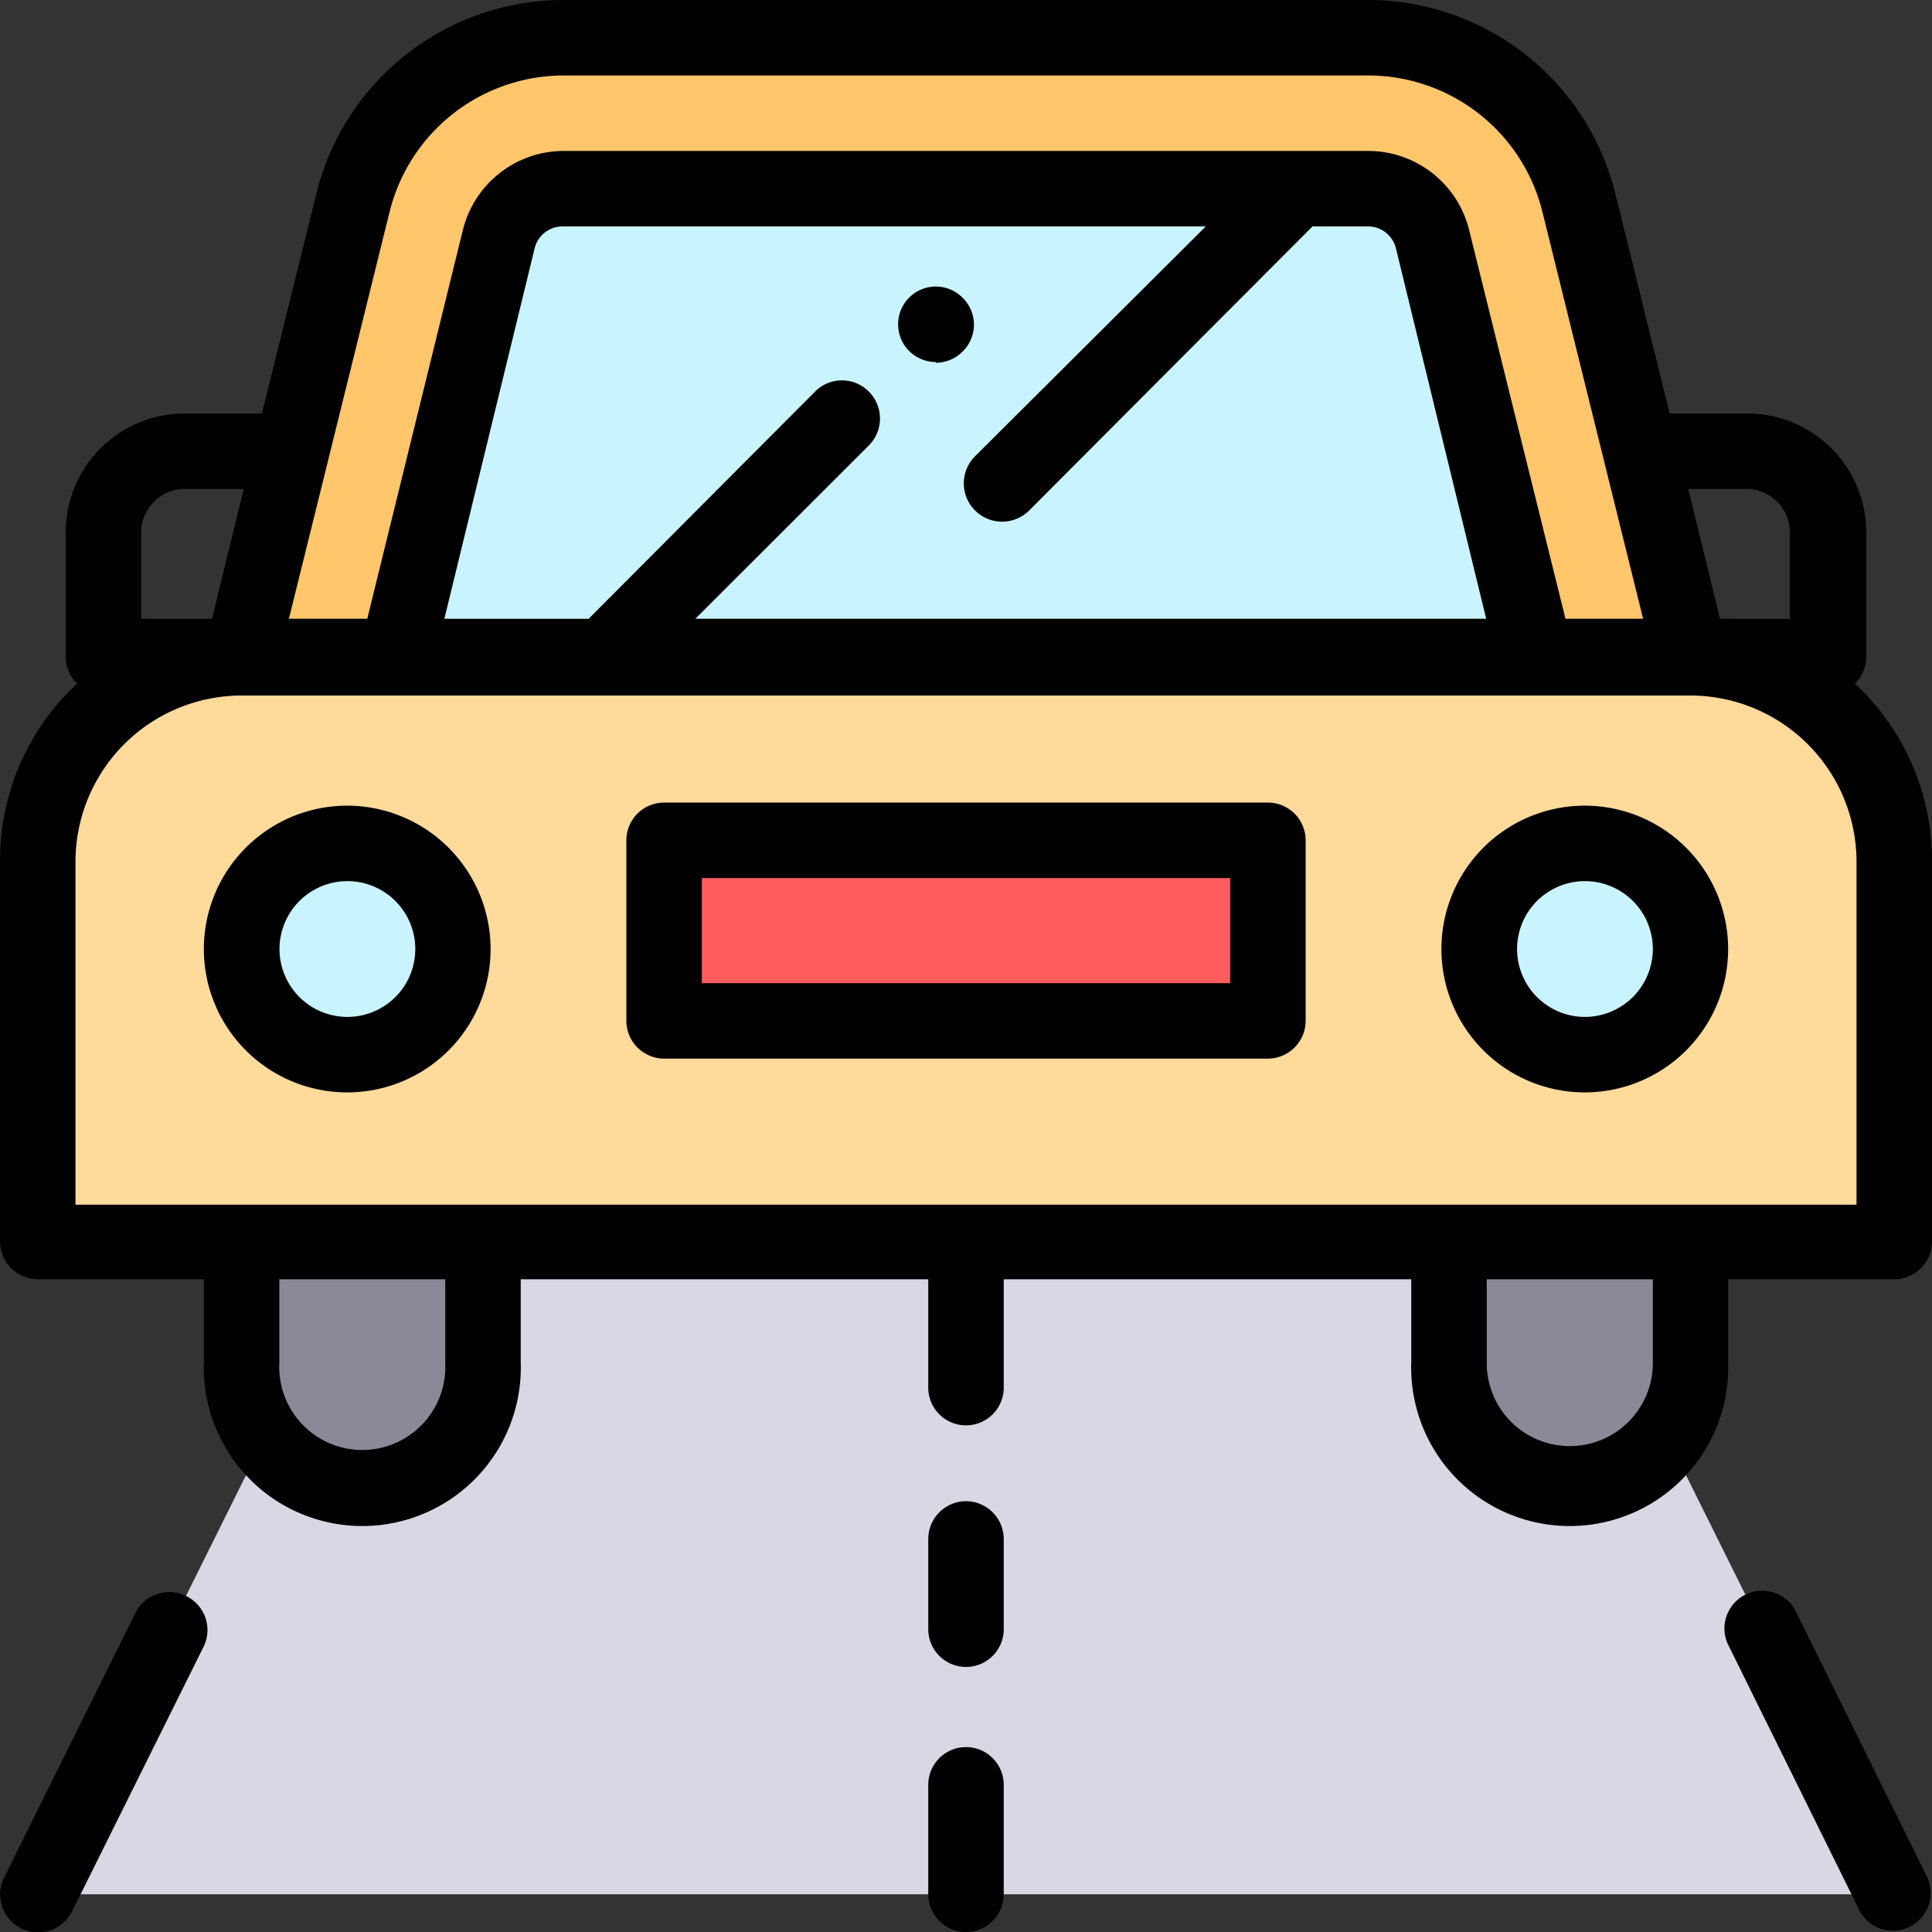 <svg xmlns="http://www.w3.org/2000/svg" viewBox="0 0 107 107"><rect x="0" y="0" width="107" height="107" fill="#333333" stroke="none"/><defs><style>.cls-1{fill:#d8d8e4;}.cls-2{fill:#898998;}.cls-3{fill:#feda9b;}.cls-4{fill:#ffc66c;}.cls-5{fill:#c9f3ff;}.cls-6{fill:#ff5d5d;}</style></defs><title>Asset 5</title><g id="Layer_2" data-name="Layer 2"><g id="Capa_1" data-name="Capa 1"><polygon class="cls-1" points="104.91 104.91 86.94 68.75 20.06 68.75 2.09 104.91 104.91 104.91"/><path class="cls-2" d="M20.06,82.13h0a6.68,6.68,0,0,1-6.68-6.69V68.76H26.75v6.68A6.68,6.68,0,0,1,20.06,82.13Z"/><path class="cls-2" d="M86.94,82.13h0a6.68,6.68,0,0,1-6.69-6.69V68.76H93.62v6.68A6.68,6.68,0,0,1,86.94,82.13Z"/><path class="cls-3" d="M93.62,36.36H13.38A11.29,11.29,0,0,0,2.09,47.65V68.76H104.91V47.65A11.29,11.29,0,0,0,93.62,36.36Z"/><path class="cls-4" d="M93.62,36.36l-6.16-25.1a12,12,0,0,0-11.7-9.17H31.24a12,12,0,0,0-11.7,9.17l-6.16,25.1Z"/><path class="cls-5" d="M84.87,35.78,79.34,13.25a3.68,3.68,0,0,0-3.58-2.8H31.24a3.68,3.68,0,0,0-3.58,2.8L22.1,35.91Z"/><rect class="cls-6" x="36.78" y="46.54" width="33.44" height="10.03"/><circle class="cls-5" cx="19.23" cy="52.56" r="5.85"/><circle class="cls-5" cx="87.77" cy="52.56" r="5.85"/><path d="M102.73,37.86a2.08,2.08,0,0,0,.63-1.5V29.49a6.59,6.59,0,0,0-6.58-6.59H92.47l-3-12.14A14.11,14.11,0,0,0,75.76,0H31.24A14.11,14.11,0,0,0,17.51,10.76l-3,12.14H10.22a6.59,6.59,0,0,0-6.58,6.59v6.87a2.08,2.08,0,0,0,.63,1.5A13.36,13.36,0,0,0,0,47.65V68.76a2.1,2.1,0,0,0,2.09,2.09h9.2v4.59a8.78,8.78,0,1,0,17.55,0V70.85H51.41v6a2.09,2.09,0,0,0,4.18,0v-6H78.16v4.59a8.78,8.78,0,1,0,17.55,0V70.85h9.2A2.1,2.1,0,0,0,107,68.76V47.65A13.36,13.36,0,0,0,102.73,37.86Zm-6-10.78a2.41,2.41,0,0,1,2.4,2.41v4.78H95.26L93.5,27.08ZM21.57,11.76a9.94,9.94,0,0,1,9.67-7.58H75.76a9.94,9.94,0,0,1,9.67,7.58L91,34.27h-4.3L81.37,12.76a5.76,5.76,0,0,0-5.61-4.4H31.24a5.76,5.76,0,0,0-5.61,4.4L20.34,34.27H16ZM48.13,21.7a2.09,2.09,0,0,0-3,0L32.72,34.15l-.11.12h-8l5-20.52a1.59,1.59,0,0,1,1.55-1.21H66.78L54,25.27a2.09,2.09,0,0,0,3,3L72.69,12.54h3.07a1.59,1.59,0,0,1,1.55,1.21l5,20.52H38.51l9.62-9.61A2.11,2.11,0,0,0,48.13,21.7ZM7.82,29.49a2.41,2.41,0,0,1,2.4-2.41H13.5l-1.76,7.19H7.82Zm16.84,46a4.6,4.6,0,1,1-9.19,0V70.85h9.19Zm66.88,0a4.6,4.6,0,0,1-9.2,0V70.85h9.2Zm11.28-8.77H4.18v-19a9.21,9.21,0,0,1,9.2-9.2H93.63a9.21,9.21,0,0,1,9.19,9.2Z"/><path d="M70.22,44.45H36.78a2.09,2.09,0,0,0-2.09,2.09v10a2.1,2.1,0,0,0,2.09,2.09H70.22a2.1,2.1,0,0,0,2.09-2.09v-10A2.09,2.09,0,0,0,70.22,44.45Zm-2.09,10H38.87V48.63H68.13Z"/><path d="M51.83,20.09a2.08,2.08,0,0,0,1.47-.61,2.08,2.08,0,0,0,0-3,2.08,2.08,0,0,0-1.47-.61,2.09,2.09,0,1,0,0,4.18Z"/><path d="M19.23,44.62a7.94,7.94,0,1,0,7.94,7.94A7.95,7.95,0,0,0,19.23,44.62Zm0,11.7A3.76,3.76,0,1,1,23,52.56,3.76,3.76,0,0,1,19.23,56.32Z"/><path d="M87.77,44.62a7.94,7.94,0,1,0,7.94,7.94A7.95,7.95,0,0,0,87.77,44.62Zm0,11.7a3.76,3.76,0,1,1,3.77-3.76A3.77,3.77,0,0,1,87.77,56.32Z"/><path d="M10.3,88.39a2.09,2.09,0,0,0-2.8.94L.22,104A2.09,2.09,0,1,0,4,105.84l7.28-14.65A2.09,2.09,0,0,0,10.3,88.39Z"/><path d="M99.5,89.33a2.09,2.09,0,1,0-3.74,1.86L103,105.84a2.09,2.09,0,0,0,3.74-1.86Z"/><path d="M53.5,96.76a2.09,2.09,0,0,0-2.09,2.09v6.06a2.09,2.09,0,0,0,4.18,0V98.85A2.09,2.09,0,0,0,53.5,96.76Z"/><path d="M53.5,83.14a2.1,2.1,0,0,0-2.09,2.09v5a2.09,2.09,0,1,0,4.18,0v-5A2.1,2.1,0,0,0,53.5,83.14Z"/></g></g></svg>